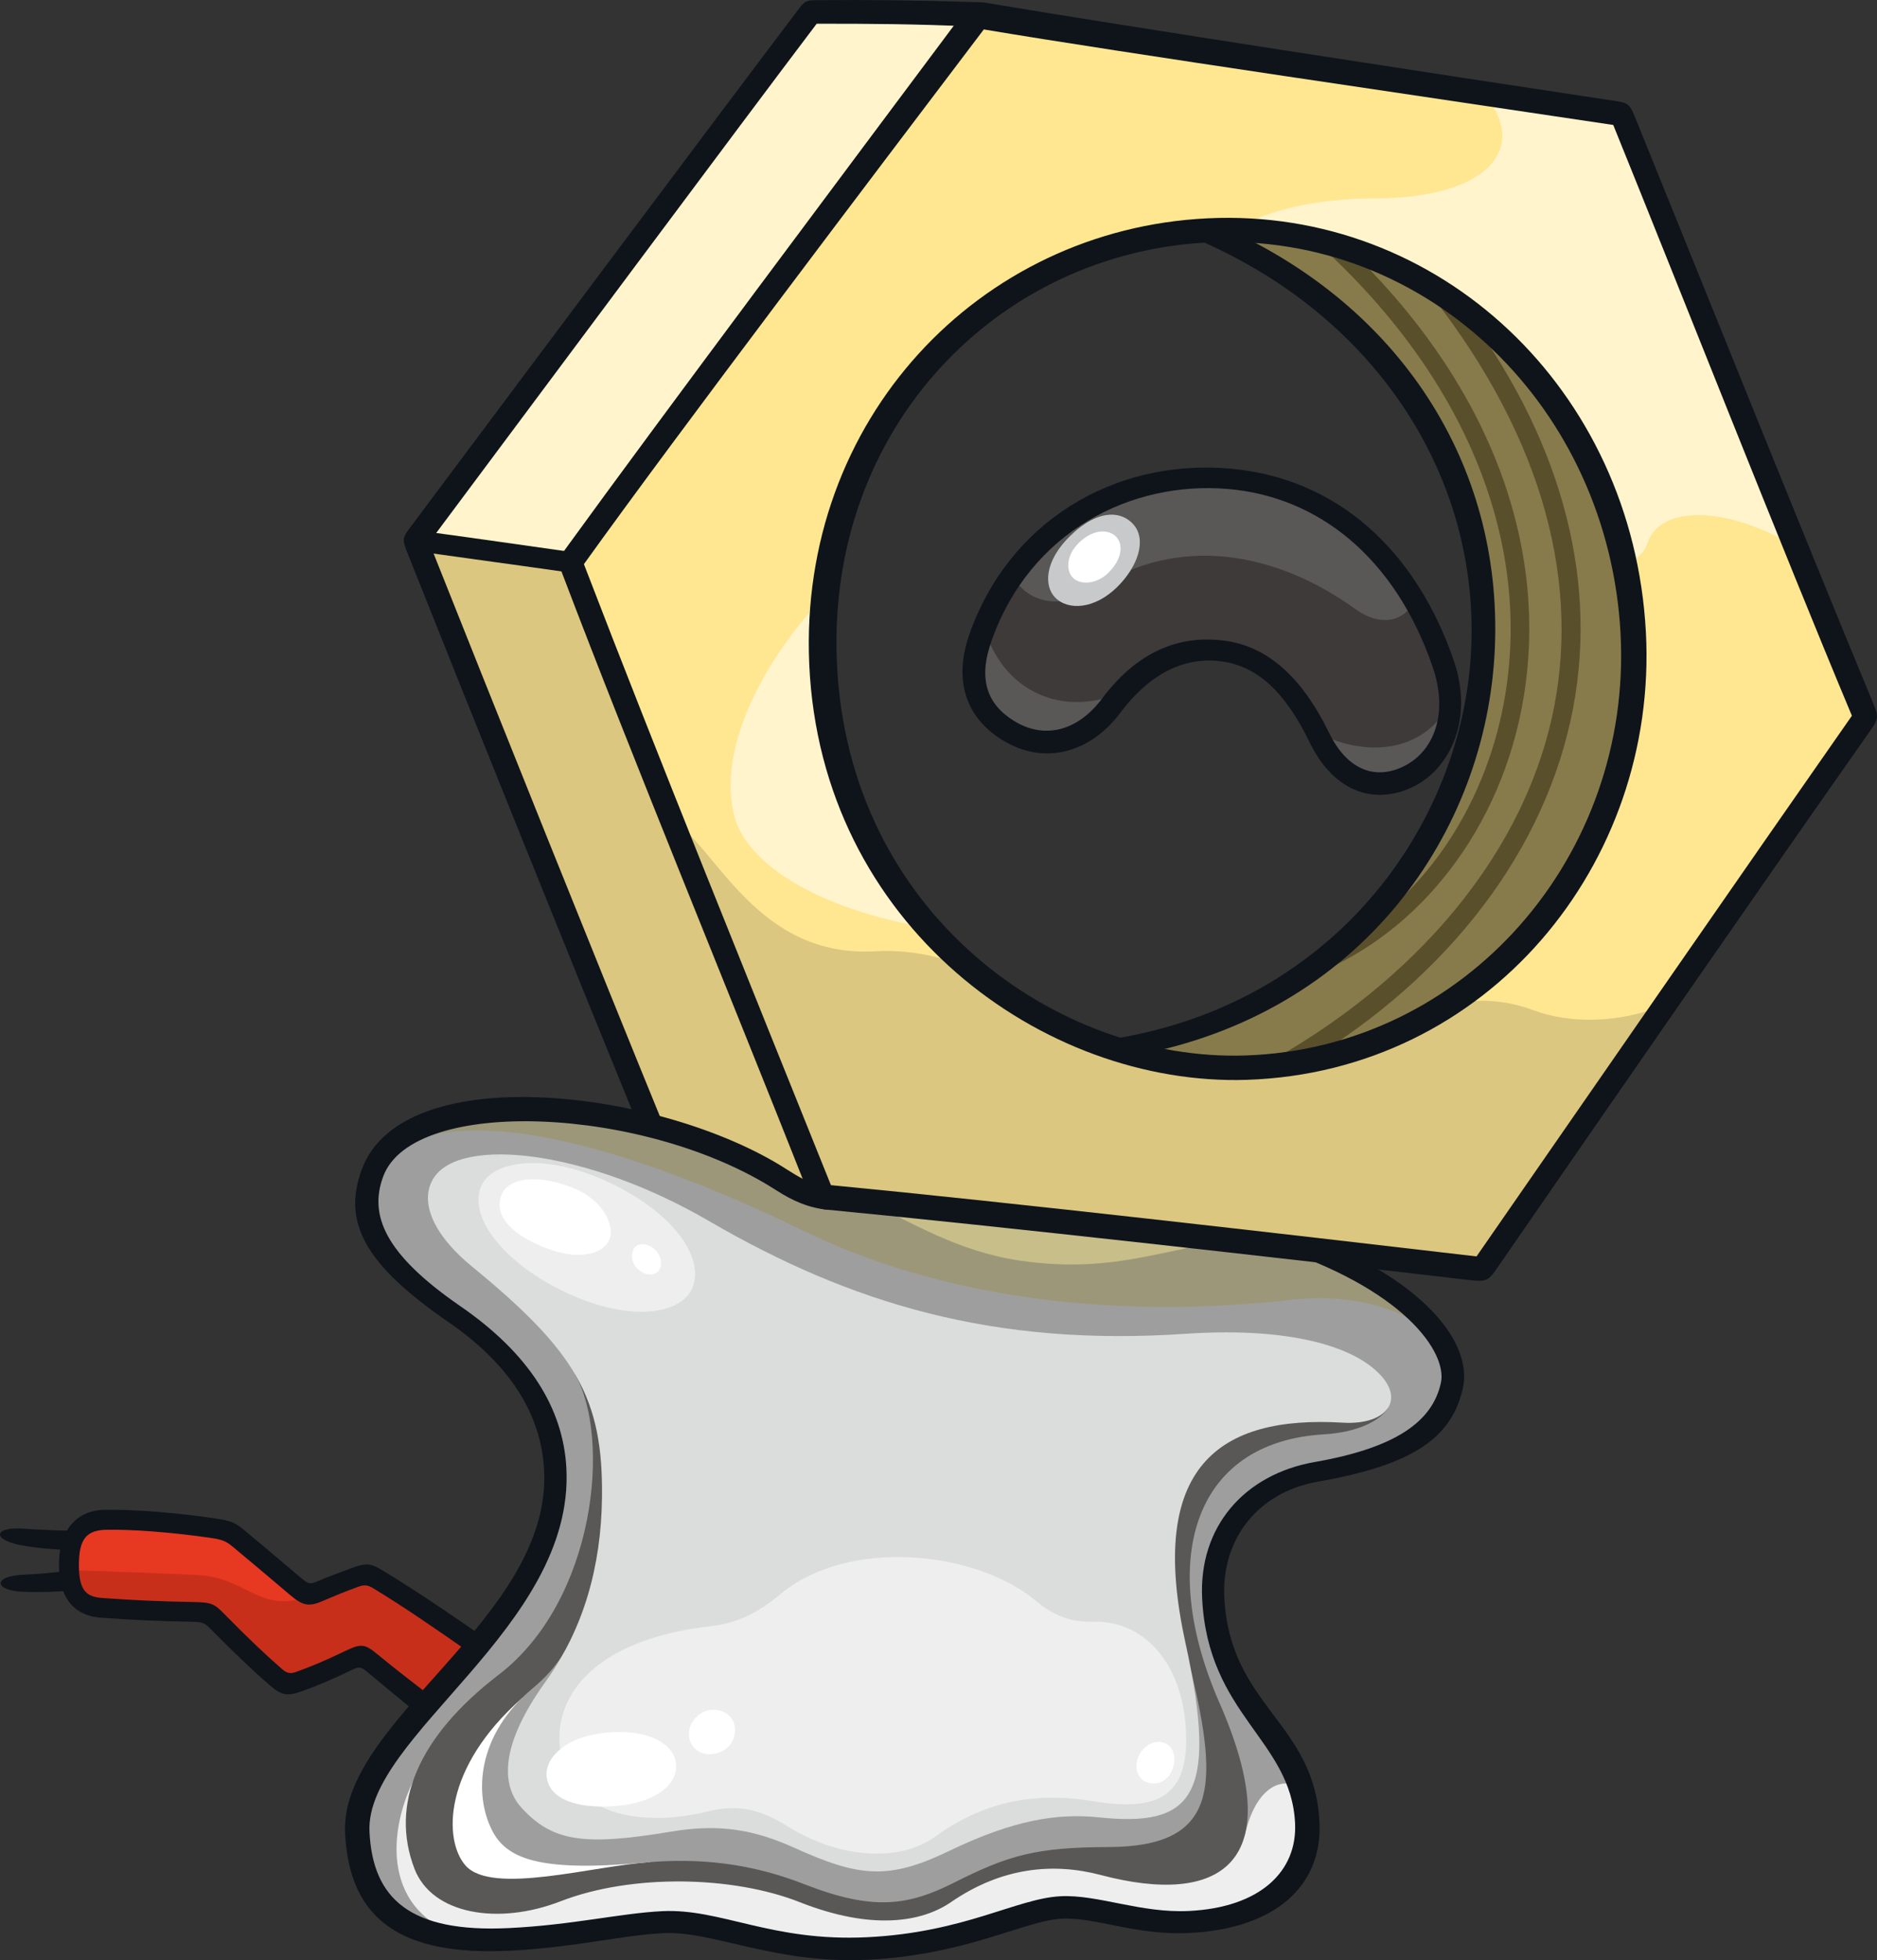 <?xml version="1.0" encoding="UTF-8"?>
<!-- Created with Inkscape (http://www.inkscape.org/) -->
<svg version="1.1" viewBox="0 0 76.428 79.796" xmlns="http://www.w3.org/2000/svg">
 <rect x="0" y="0" width="76.428" height="79.796" fill="#333333" stroke="none"/>
 <path d="m17.333 69.467c-0.715-0.553-1.466-1.167-2.222-1.801-0.321-0.27-0.473-0.281-0.883-0.083-0.718 0.345-1.391 0.638-2.074 0.88-0.397 0.14-0.559 0.128-0.902-0.169-0.788-0.683-1.612-1.485-2.406-2.293-0.318-0.323-0.439-0.373-0.994-0.383-1.254-0.022-2.471-0.068-3.723-0.16-0.972-0.072-1.357-0.763-1.324-1.905 0.031-1.031 0.474-1.656 1.441-1.683 1.137-0.032 2.953 0.12 4.463 0.347 0.524 0.078 0.673 0.141 1.037 0.441 0.812 0.67 1.578 1.327 2.317 1.954 0.348 0.295 0.565 0.34 0.958 0.167 0.479-0.207 0.975-0.399 1.432-0.568 0.426-0.155 0.545-0.146 0.929 0.086 1.351 0.817 2.803 1.813 4.04 2.677-0.726 0.914-1.459 1.758-2.091 2.491" fill="#e73821"/>
 <path d="m15.383 64.3c1.351 0.817 2.802 1.812 4.041 2.676-0.727 0.914-1.46 1.76-2.092 2.492-0.715-0.553-1.466-1.167-2.222-1.802-0.321-0.269-0.473-0.281-0.883-0.083-0.718 0.346-1.391 0.638-2.073 0.88-0.398 0.141-0.56 0.129-0.903-0.169-0.788-0.682-1.612-1.484-2.406-2.293-0.318-0.323-0.439-0.373-0.994-0.383-1.254-0.022-2.471-0.068-3.723-0.159-0.828-0.062-1.194-0.407-1.284-1.529 1.397 0.017 3.7 0.123 5.165 0.186 2.205 0.094 2.625 1.837 5.012 0.665 0.478-0.207 0.974-0.399 1.431-0.568 0.426-0.156 0.546-0.146 0.929 0.086" fill="#c82f1a"/>
 <g fill="#0f141b">
  <path d="m12.306 64.278c-0.601-0.51-1.654-1.403-2.301-1.938-0.435-0.357-0.562-0.424-1.243-0.526-1.602-0.24-3.421-0.378-4.521-0.348-1.182 0.025-1.801 0.896-1.837 2.084-0.052 1.735 0.831 2.242 1.698 2.307 1.139 0.084 2.329 0.14 3.743 0.165 0.396 0.006 0.508 0.066 0.726 0.288 0.935 0.951 1.728 1.705 2.426 2.308 0.473 0.409 0.709 0.441 1.301 0.23 0.639-0.226 1.283-0.506 2.079-0.889 0.217-0.105 0.337-0.092 0.505 0.046 0.852 0.701 1.568 1.315 2.207 1.808l0.534-0.686c-0.693-0.556-1.37-1.049-2.252-1.78-0.522-0.433-0.672-0.445-1.326-0.13-0.774 0.372-1.388 0.634-2.008 0.853-0.202 0.072-0.359 0.045-0.525-0.099-0.684-0.592-1.451-1.322-2.373-2.261-0.405-0.413-0.505-0.48-1.283-0.493-1.4-0.024-2.575-0.081-3.701-0.165-0.656-0.048-0.975-0.311-0.939-1.498 0.029-0.964 0.37-1.24 1.048-1.276 1.066-0.03 2.818 0.105 4.389 0.341 0.399 0.059 0.564 0.131 0.832 0.353 0.647 0.534 1.723 1.448 2.322 1.955 0.546 0.463 0.778 0.493 1.387 0.227 0.407-0.176 0.848-0.357 1.393-0.558 0.248-0.092 0.4-0.067 0.604 0.058 1.335 0.808 2.709 1.769 3.969 2.645l0.553-0.634c-1.278-0.891-2.765-1.904-4.129-2.731-0.498-0.301-0.672-0.317-1.266-0.098-0.555 0.205-1.023 0.377-1.44 0.56-0.233 0.099-0.333 0.083-0.571-0.119"/>
  <path d="m3.176 62.318c-0.864-0.011-1.494-0.037-2.227-0.088-1.235-0.084-1.277 0.466-0.058 0.682 0.656 0.117 1.196 0.157 1.962 0.195z"/>
  <path d="m2.837 63.934c-0.674 0.097-1.248 0.139-1.938 0.176-1.194 0.063-1.147 0.645 0.045 0.69 0.691 0.027 1.411 0.005 2.081-0.063z"/>
 </g>
 <path d="m53.146 50.737c4.562 1.703 6.309 4.073 5.963 5.656-0.39 1.779-1.925 2.9-5.505 3.525-2.843 0.497-4.332 2.625-4.21 5.127 0.215 4.422 3.639 5.565 3.814 9.168 0.114 2.343-1.896 3.979-4.792 4.028-2.11 0.034-3.818-0.653-5.202-0.586-1.563 0.076-3.892 1.466-7.88 1.66-3.87 0.188-6.203-1.176-8.348-1.072-1.698 0.083-3.734 0.623-6.257 0.711-3.979 0.141-6.041-1.046-6.201-4.349-0.205-4.222 8.372-8.535 8.068-14.792-0.128-2.622-1.688-4.653-4.101-6.315-3.412-2.349-3.99-4.004-3.337-5.749 1.487-3.966 11.625-2.97 16.64 0.265 0.587 0.379 1.007 0.562 1.664 0.515l0.041 0.2c6.162 0.604 14.154 1.433 19.643 2.009" fill="#9e9e9f"/>
 <path d="m50.678 74.74c0.442-1.976 1.488-2.426 2.255-1.976 0.146 0.442 0.25 0.916 0.276 1.449 0.114 2.344-1.896 3.979-4.792 4.028-2.11 0.035-3.818-0.652-5.202-0.585-1.563 0.076-3.892 1.465-7.88 1.659-3.87 0.188-6.203-1.176-8.348-1.072-1.698 0.083-3.734 0.623-6.257 0.712-0.458 0.016-0.888 0.013-1.295-0.007-3.501-0.586-3.901-3.713-2.625-6.418z" fill="#eeeeef"/>
 <path d="m56.515 57.32c-0.297 0.487-1.175 0.987-2.615 1.072-5.397 0.32-6.741 5.241-4.249 10.922 2.895 6.599 0.004 8.292-4.82 7.019-1.941-0.513-4.034-0.324-6.11 1.103-1.188 0.816-3.221 1.16-6.164-0.002-2.699-1.065-6.817-1.165-9.742-0.03-2.516 0.976-5.228 0.542-5.944-1.341-0.986-2.598 0.116-5.342 3.439-7.888 3.933-3.016 4.593-9.634 3.098-12.238z" fill="#595857"/>
 <path d="m26.472 75.807c-2.292 0.143-6.427 1.356-7.511 0.144-0.898-1.006-0.963-3.96 2.31-6.835z" fill="#fff"/>
 <path d="m48.507 68.05c1.119 4.698 1.076 7.131-3.38 7.143-2.937 0.009-4.06 0.33-6.277 1.447-1.857 0.936-3.277 1.171-6.11 0.062-2.175-0.852-4.284-1.08-6.492-0.877-4.336 0.4-5.651-0.169-6.228-1.344-0.709-1.436-0.629-3.852 1.707-5.783 0.341-0.283 0.906-0.818 1.28-1.504z" fill="#9e9e9f"/>
 <path d="m31.797 48.013c0.588 0.379 1.008 0.562 1.664 0.515l0.042 0.2c6.161 0.605 14.153 1.433 19.642 2.009 4.031 1.505 5.861 3.53 5.995 5.072l-8e-3 0.008c-0.354-2.062-3.368-3.26-6.508-2.904-7.764 0.876-14.649-0.247-19.886-2.795-8.001-3.892-15.323-5.669-17.582-2.369 1.487-3.966 11.625-2.97 16.64 0.265" fill="#9d977a"/>
 <path d="m19.241 51.58c-1.75-1.434-2.128-2.761-1.587-3.617 1.093-1.726 6.261-1.139 11.203 1.738 5.807 3.381 11.636 5.126 19.402 4.598 3.841-0.26 6.382 0.369 7.625 1.375 1.484 1.204 0.647 2.355-1.201 2.243-5.069-0.307-7.979 1.807-6.417 8.944 1.401 6.403 0.208 7.507-3.517 7.124-1.635-0.168-3.405 0.065-6.113 1.371-2.457 1.187-3.657 1.059-6.288-0.131-1.62-0.732-3.037-0.992-5.003-0.663-3.601 0.602-4.843 0.396-6.092-0.948-0.822-0.882-0.958-2.482 0.959-5.151 1.556-2.166 2.267-4.698 2.3-7.512 0.046-4.031-1.055-5.916-5.271-9.373" fill="#dbdcdc"/>
 <path d="m42.188 65.176c0.775 0.647 1.458 0.864 2.359 0.843 1.952-0.046 3.604 1.596 3.742 4.436 0.127 2.617-1.05 3.325-3.79 2.871-2.513-0.417-4.552 0.091-6.412 1.437-1.568 1.135-4.087 0.809-6.016-0.413-1.197-0.758-2.135-0.878-3.205-0.616-2.924 0.718-5.809 0.08-6.073-2.644-0.203-2.098 1.463-4.345 6.095-4.881 1.138-0.132 1.912-0.508 2.94-1.351 2.727-2.24 7.879-1.754 10.36 0.319" fill="#eeeeef"/>
 <g fill="#fff">
  <path d="m46.374 71.472c-0.23 0.478-0.046 0.921 0.28 1.065 0.35 0.154 0.806 0.058 1.04-0.406 0.216-0.43 0.158-0.974-0.234-1.157-0.384-0.177-0.865 0.034-1.086 0.499"/>
  <path d="m28.4 69.857c-0.445 0.401-0.432 0.966-0.14 1.29 0.348 0.386 1.002 0.318 1.359-0.003 0.384-0.347 0.402-0.968 0.096-1.276-0.295-0.296-0.887-0.399-1.316-0.012"/>
  <path d="m22.26 72.337c0.104 0.886 1.184 1.308 2.789 1.186 1.577-0.121 2.544-0.833 2.479-1.695-0.06-0.773-1-1.434-2.738-1.303-1.704 0.13-2.622 1.012-2.53 1.812"/>
 </g>
 <path d="m19.626 48.225c-0.618 1.232 0.81 3.089 3.163 4.269 2.741 1.372 4.858 1.029 5.364 0.018 0.574-1.149-0.518-2.962-3.13-4.27-2.627-1.314-4.879-1.055-5.398-0.018" fill="#eeeeef"/>
 <path d="m49.164 9.372c8.741-0.425 16.792 6.393 17.323 16.399 0.519 9.79-6.953 17.413-15.755 17.695-8.137 0.261-16.786-6.251-17.236-16.448-0.441-9.966 6.963-17.222 15.667-17.645m-25.934 13.516c3.074 8.005 6.814 17.195 10.273 25.84 7.023 0.672 17.668 1.876 26.839 2.949 4.544-6.553 11.546-16.719 15.622-22.489-2.921-6.95-7.308-17.983-9.957-24.54-7.858-1.188-19.44-2.905-26.182-4.045-4.518 6.046-12.661 16.723-16.595 22.285" fill="#ffe792"/>
 <path d="m33.032 0.478c2.442-0.024 4.415 0.015 6.794 0.126-4.518 6.045-12.661 16.723-16.595 22.284l-6.323-0.886c4.794-6.413 12.487-16.729 16.124-21.524" fill="#fff4cc"/>
 <path d="m31.913 48.053c-0.982-0.725-3.764-1.841-5.419-2.246-2.852-6.971-7.052-17.429-9.587-23.804l6.324 0.886c3.063 7.979 6.788 17.137 10.24 25.759-0.531-0.018-1.057-0.224-1.558-0.594" fill="#dbc77f"/>
 <path d="m67.079 22.108c-0.146 0.423-0.481 0.728-0.957 0.83-1.667-8.051-8.418-13.44-15.892-13.578 1.416-0.831 3.416-1.277 5.757-1.283 4.638-0.012 6.3-2.068 4.431-4.271 1.979 0.298 3.875 0.585 5.589 0.843 1.873 4.637 4.614 11.509 7.093 17.595-2.777-1.639-5.477-1.714-6.021-0.136" fill="#fff4cc"/>
 <path d="m60.342 51.678c-9.171-1.073-19.816-2.278-26.839-2.95-2.027-5.065-4.148-10.314-6.177-15.404 1.882 1.22 3.498 5.686 8.348 5.402 1.168-0.068 2.453 0.135 3.855 0.69 3.193 2.706 7.256 4.176 11.203 4.05 2.953-0.095 5.756-1.019 8.158-2.573 1.278-0.258 2.403-0.194 3.536 0.228 1.529 0.571 3.499 0.536 5.366-0.211-2.654 3.833-5.323 7.698-7.452 10.768" fill="#dbc77f"/>
 <path d="m49.027 9.382c0.046-0.002 0.092-0.008 0.138-0.01 8.74-0.425 16.792 6.393 17.323 16.4 0.658 12.413-10.387 20.381-21.104 16.917 9.453-1.418 14.688-8.987 14.998-16.32 0.283-6.703-3.526-13.709-11.356-16.987" fill="#877b4c"/>
 <path d="m25.904 51.592c0.274 0.311 0.665 0.374 0.881 0.182 0.139-0.122 0.224-0.523-0.063-0.849-0.255-0.288-0.641-0.345-0.827-0.194-0.204 0.166-0.23 0.59 0.009 0.861" fill="#fff"/>
 <path d="m20.429 48.623c-0.273 0.634 0.036 1.435 1.603 2.106 1.482 0.635 2.552 0.35 2.795-0.304 0.198-0.53-0.253-1.607-1.592-2.106-1.467-0.547-2.532-0.33-2.807 0.304" fill="#fff"/>
 <path d="m41.605 51.33c-2.618-0.374-4.416-1.548-6.34-2.427 4.868 0.483 10.536 1.067 15.174 1.552-2.86 0.302-5.025 1.418-8.835 0.875" fill="#c8be89"/>
 <path d="m29.926 33.308c-0.708-2.445 0.759-5.993 3.655-9.064-0.462 4.367 0.809 9.686 4.266 13.536-4.58-0.763-7.381-2.613-7.921-4.472" fill="#fff4cc"/>
 <path d="m53.18 43.241c5.792-3.485 9.772-8.624 10.872-14.403 1.05-5.508-0.623-11.196-4.524-16.349l-1.689-1.019c4.87 5.962 6.468 11.923 5.455 17.238-1.13 5.939-5.586 11.26-11.982 14.723z" fill="#5a4f2b"/>
 <path d="m53.471 9.739c6.146 5.471 8.848 12.159 7.83 18.483-0.701 4.353-3.161 8.172-6.604 10.104l-1.129 1.317c4.168-1.648 7.606-5.876 8.483-11.322 1.028-6.387-1.599-12.96-7.271-18.33z" fill="#5a4f2b"/>
 <g fill="#0f141b">
  <path d="m65.688 5.086c2.59 6.38 6.87 17.253 9.718 24.051-4.009 5.732-10.837 15.595-15.284 22.011-8.078-0.944-18.937-2.195-26.288-2.901-3.374-8.396-7.077-17.52-10.058-25.281 3.844-5.359 11.778-15.821 16.283-21.768 5.587 0.942 18.474 2.813 25.628 3.889m0.064-0.98c-7.142-1.076-19.858-3.029-25.55-3.983-0.486-0.082-0.637-0.052-1.025 0.467-4.682 6.271-12.141 16.226-16.15 21.755-0.321 0.442-0.319 0.515-0.111 1.057 2.919 7.67 6.688 16.79 10.04 25.269 0.179 0.453 0.351 0.538 0.724 0.574 7.261 0.7 18.233 1.939 26.235 2.874 0.547 0.064 0.699 0.006 0.981-0.402 4.459-6.465 11.258-16.286 15.298-22.027 0.29-0.413 0.29-0.556 0.117-0.971-2.854-6.876-7.098-17.464-9.753-23.996-0.198-0.485-0.286-0.54-0.806-0.618"/>
  <path d="m27.104 46.019c-2.767-6.761-6.99-17.301-9.629-23.937 4.535-6.072 12.781-17.162 15.779-21.116 2.165-0.002 4.053 0.01 6.322 0.113l0.288-0.989c-2.476-0.078-4.353-0.102-6.637-0.083-0.403 0.003-0.471 0.049-0.711 0.367-3.093 4.083-11.338 15.109-15.872 21.177-0.249 0.332-0.262 0.433-0.077 0.902 2.591 6.514 6.643 16.573 9.383 23.275z"/>
  <path d="m17.036 22.45c2.037 0.288 4.316 0.594 6.155 0.859l0.12-0.831c-1.849-0.261-4.137-0.591-6.174-0.865z"/>
  <path d="m46.202 42.966c9.197-1.685 14.348-9.055 14.666-16.592 0.319-7.534-3.93-13.9-10.923-17.06l-1.899 0.149c7.534 2.916 12.173 9.514 11.86 16.904-0.305 7.214-5.699 14.862-15.358 16.037z"/>
  <path d="m49.207 9.869c8.977-0.437 16.293 6.77 16.779 15.926 0.48 9.022-6.286 16.874-15.279 17.173-7.669 0.247-16.179-5.766-16.63-15.996-0.423-9.556 6.56-16.687 15.13-17.103m17.811 15.872c-0.527-9.908-8.432-17.312-17.858-16.853-9.3 0.452-16.648 8.205-16.209 18.15 0.47 10.653 9.547 17.188 17.818 16.922 9.798-0.326 16.75-8.778 16.249-18.219"/>
  <path d="m33.485 48.325c-0.507-0.156-0.96-0.405-1.454-0.722-5.009-3.232-15.598-4.561-17.295-0.01-0.815 2.183 0.144 3.901 3.52 6.226 2.631 1.813 3.781 3.869 3.898 6.01 0.329 6.042-8.327 10.187-8.103 14.796 0.174 3.588 2.356 4.999 6.708 4.788 2.584-0.126 4.582-0.634 6.257-0.715 2.036-0.099 4.517 1.268 8.337 1.082 3.988-0.194 6.392-1.599 7.881-1.671 1.384-0.067 3.012 0.689 5.192 0.583 3.476-0.169 5.429-1.898 5.301-4.514-0.198-4.079-3.659-4.71-3.875-9.161-0.112-2.309 1.316-4.262 3.818-4.7 3.901-0.682 5.456-1.806 5.897-3.813 0.37-1.688-1.28-3.883-4.796-5.542l-3.07-0.258c5.488 1.742 7.238 4.366 6.97 5.591-0.344 1.569-1.817 2.642-5.136 3.223-2.86 0.499-4.728 2.628-4.586 5.545 0.232 4.761 3.618 5.754 3.784 9.158 0.095 1.952-1.408 3.432-4.321 3.574-1.965 0.096-3.703-0.674-5.221-0.6-1.79 0.087-3.907 1.476-7.885 1.669-3.898 0.19-5.944-1.177-8.34-1.061-1.697 0.083-3.673 0.564-6.238 0.688-4.025 0.196-5.55-1.185-5.683-3.918-0.19-3.906 8.354-8.317 8.017-14.8-0.128-2.452-1.522-4.675-4.323-6.603-3.047-2.099-3.732-3.687-3.132-5.285 1.227-3.276 10.7-2.848 15.998 0.57 0.648 0.418 1.34 0.738 2.161 0.799z"/>
 </g>
 <path d="m53.719 30.044c0.952 1.954 2.589 2.111 3.681 1.546 1.204-0.626 2.116-2.364 1.347-4.597-1.529-4.432-4.648-7.164-8.73-7.506-4.223-0.354-8.434 1.731-10.107 6.485-0.587 1.673-0.132 2.983 1.128 3.762 1.545 0.955 3.172 0.359 4.192-1.002 1.354-1.806 2.968-2.439 4.559-2.23 1.602 0.211 2.806 1.231 3.931 3.543" fill="#3e3a39"/>
 <g fill="#595857">
  <path d="m57.4 31.589c-1.091 0.565-2.728 0.408-3.681-1.546-0.04-0.082-0.08-0.149-0.119-0.227 2.349 1.19 4.558 0.582 5.429-1.204-0.005 1.436-0.735 2.514-1.629 2.977"/>
  <path d="m41.038 29.733c-1.26-0.779-1.715-2.089-1.127-3.763 0.051-0.144 0.111-0.278 0.166-0.418 0.732 2.573 3.189 3.708 5.626 2.613-0.161 0.176-0.32 0.362-0.474 0.566-1.019 1.361-2.647 1.956-4.192 1.002"/>
  <path d="m41.217 23.421c2.07-2.942 5.429-4.218 8.799-3.935 3.231 0.272 5.855 2.045 7.569 4.967-0.402 0.875-1.393 1.066-2.394 0.344-3.176-2.291-7.141-3.099-10.652-0.808-1.229 0.803-2.679 0.643-3.321-0.568"/>
 </g>
 <path d="m43.576 21.816c-1.051 1.026-1.071 2.04-0.614 2.507 0.535 0.549 1.611 0.47 2.513-0.411 0.853-0.834 1.217-1.912 0.696-2.539-0.478-0.576-1.449-0.676-2.594 0.443" fill="#c8c9ca"/>
 <path d="m43.928 22.1c-0.537 0.525-0.511 1.144-0.245 1.417 0.308 0.315 0.971 0.264 1.434-0.186 0.57-0.556 0.64-1.163 0.325-1.484-0.301-0.309-0.924-0.323-1.515 0.253" fill="#fff"/>
 <path d="m54.124 29.845c-1.138-2.334-2.547-3.539-4.274-3.766-1.593-0.207-3.389 0.241-4.975 2.358-1.002 1.337-2.357 1.669-3.584 0.912-1.121-0.693-1.46-1.718-0.923-3.244 1.585-4.511 5.736-6.527 9.62-6.2 3.695 0.31 6.812 2.795 8.34 7.223 0.677 1.965 0.023 3.45-1.123 4.043-1.184 0.613-2.345 0.184-3.08-1.326m-0.792 0.389c1.01 2.072 2.722 2.565 4.285 1.756 1.378-0.714 2.417-2.663 1.57-5.121-1.514-4.391-4.678-7.42-9.142-7.795-4.735-0.397-8.98 2.209-10.571 6.736-0.666 1.894-0.14 3.403 1.331 4.313 1.718 1.062 3.595 0.516 4.807-1.1 1.155-1.541 2.556-2.307 4.109-2.1 1.462 0.192 2.589 1.212 3.612 3.312" fill="#0f141b"/>
</svg>
